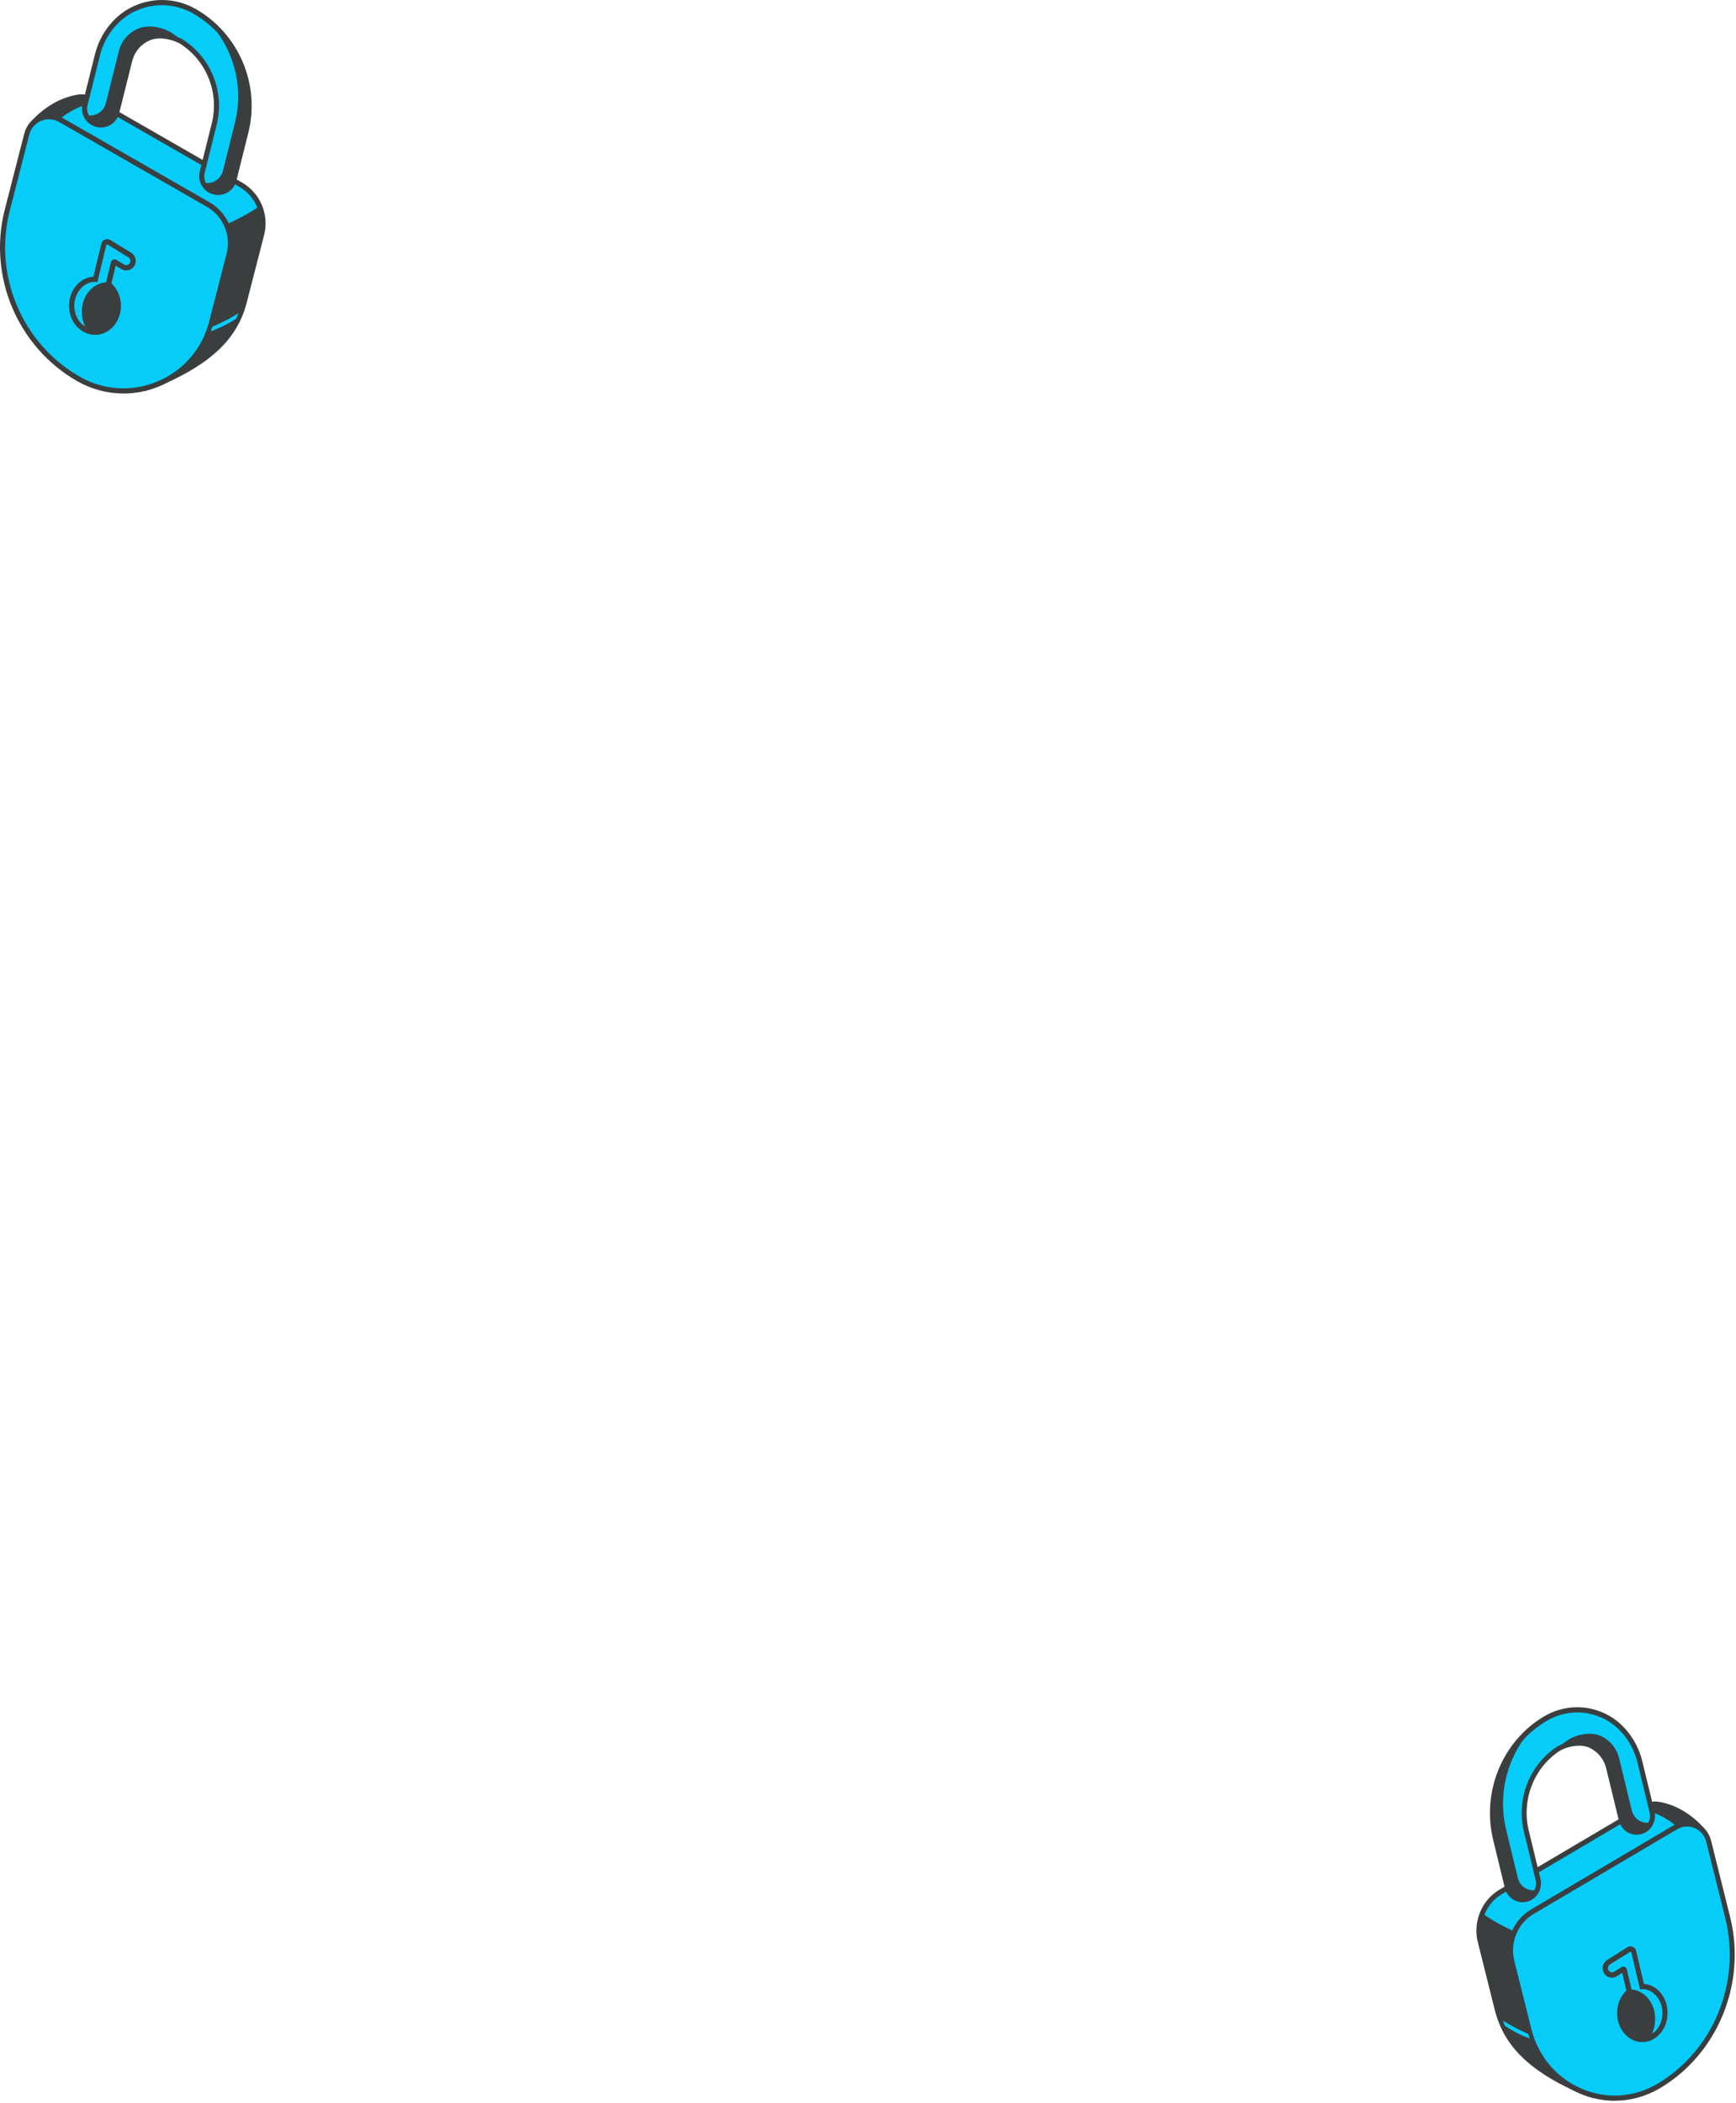 <svg width="478" height="579" viewBox="0 0 478 579" fill="none" xmlns="http://www.w3.org/2000/svg">
<path d="M66.26 50.846L25.586 27.495C24.269 26.741 22.843 26.521 21.478 26.741C21.478 26.741 21.463 26.741 21.447 26.741C21.306 26.756 21.18 26.788 21.055 26.819C13.513 28.202 8.746 34.268 8.746 34.268L12.76 37.473L14.846 37.112L10.879 52.59C6.347 70.645 14.328 89.518 30.432 98.789C33.709 100.675 37.174 101.728 40.639 102.042L39.902 106.693C39.902 106.787 39.981 106.866 40.059 106.835C41.894 106.253 56.523 101.366 63.25 91.734C63.266 91.702 63.281 91.686 63.297 91.655C65.069 89.188 66.417 86.328 67.217 83.154L72.031 64.438C73.364 59.111 71.011 53.564 66.26 50.83V50.846Z" fill="#06CCF9"/>
<path d="M68.927 56.675L28.253 33.325C26.936 32.57 25.509 32.35 24.145 32.57C24.145 32.57 24.129 32.57 24.113 32.57C23.972 32.586 23.847 32.617 23.721 32.649C19.346 33.45 15.912 35.839 13.78 37.693L14.846 37.505L13.702 41.936L15.411 43.303L17.496 42.941L13.529 58.42C11.334 67.157 12.102 76.082 15.27 84.018C18.829 90.162 23.956 95.457 30.432 99.182C33.709 101.067 37.175 102.12 40.64 102.434L39.903 107.086C39.903 107.18 39.981 107.259 40.06 107.227C41.894 106.646 56.524 101.759 63.251 92.126C63.266 92.095 63.282 92.079 63.298 92.047C65.069 89.58 66.418 86.721 67.218 83.546L72.031 64.831C72.486 62.992 72.502 61.123 72.141 59.347C71.247 58.294 70.165 57.383 68.927 56.66V56.675Z" fill="#06CCF9"/>
<path d="M14.846 36.986L13.356 35.792C13.356 35.792 18.138 29.726 25.665 28.343C25.79 28.312 25.931 28.28 26.057 28.265C26.057 28.265 26.073 28.265 26.088 28.265C26.402 28.218 26.715 28.202 27.029 28.202L25.586 27.369C24.269 26.615 22.843 26.395 21.478 26.615C21.478 26.615 21.463 26.615 21.447 26.615C21.306 26.631 21.18 26.662 21.055 26.693C13.513 28.076 8.746 34.142 8.746 34.142L12.76 37.347L14.846 36.986Z" fill="#3B3E3F"/>
<path d="M36.829 101.224C36.233 100.941 35.621 100.659 35.041 100.313C18.938 91.026 10.957 72.169 15.488 54.114L19.455 38.636L17.37 38.997L14.861 36.986L10.894 52.464C6.362 70.519 14.344 89.392 30.447 98.663C32.517 99.857 34.665 100.674 36.844 101.224H36.829Z" fill="#3B3E3F"/>
<path d="M56.617 63.998C56.523 64.03 56.445 63.951 56.461 63.857L57.198 59.206C53.732 58.891 50.267 57.839 46.99 55.953C39.479 51.616 25.743 47.31 13.685 42.093L11.036 52.449C6.504 70.504 14.485 89.376 30.589 98.648C33.866 100.533 37.331 101.586 40.796 101.9L40.059 106.552C40.059 106.646 40.138 106.725 40.216 106.693C42.051 106.112 56.68 101.225 63.407 91.592C63.422 91.561 63.438 91.545 63.454 91.513C65.226 89.046 66.574 86.186 67.374 83.012L72.188 64.297C72.846 61.688 72.611 59.017 71.639 56.644C65.053 61.17 57.872 63.574 56.617 63.967V63.998Z" fill="#3B3E3F"/>
<path d="M39.903 107.636L39.479 107.353C39.26 107.164 39.15 106.882 39.197 106.599L39.824 102.686C36.391 102.277 33.113 101.177 30.087 99.433C13.796 90.036 5.611 70.708 10.205 52.449L13.905 38.023L12.588 38.243L7.774 34.393L8.213 33.843C8.417 33.592 13.247 27.558 20.961 26.128C21.071 26.096 21.228 26.065 21.369 26.049C23 25.798 24.568 26.096 25.963 26.898L66.637 50.249C71.639 53.124 74.148 59.048 72.737 64.642L67.923 83.358C67.123 86.516 65.775 89.455 63.893 92.095C56.963 102.01 41.973 106.992 40.295 107.526L39.919 107.652L39.903 107.636ZM15.818 36.232L11.569 52.779C7.132 70.425 15.034 89.109 30.793 98.192C33.866 99.967 37.206 101.02 40.718 101.35L41.471 101.413L40.765 105.86C44.434 104.587 56.759 99.826 62.686 91.325C64.505 88.763 65.79 85.982 66.543 82.981L71.357 64.265C72.611 59.284 70.369 54.004 65.916 51.443L25.242 28.092C24.129 27.448 22.874 27.212 21.604 27.416C21.463 27.432 21.353 27.463 21.228 27.495C15.316 28.579 11.114 32.681 9.766 34.158L12.949 36.703L15.803 36.216L15.818 36.232Z" fill="#3B3E3F"/>
<path d="M21.495 104.257C35.889 112.554 54.219 104.776 58.28 88.622L63.094 69.907C64.427 64.58 62.075 59.033 57.324 56.298L16.65 32.948C13.012 30.858 8.386 32.822 7.367 36.908L1.942 58.059C-2.59 76.114 5.391 94.986 21.495 104.257Z" fill="#06CCF9"/>
<path d="M50.722 93.431L56.147 72.28V72.217C56.978 69.011 55.567 65.664 52.713 64.014L28.237 49.966C24.599 47.876 19.974 49.84 18.954 53.926L13.529 75.077C13.184 76.444 12.918 77.796 12.714 79.163C11.381 88.355 15.85 97.579 23.862 102.246C23.909 102.278 23.941 102.294 23.988 102.325C32.361 107.149 42.051 106.536 49.499 101.995C49.593 99.151 49.985 96.275 50.706 93.431H50.722Z" fill="#06CCF9"/>
<path d="M33.96 108.327C29.538 108.327 25.132 107.165 21.15 104.87C4.858 95.474 -3.327 76.161 1.267 57.886L6.693 36.735C7.241 34.582 8.715 32.838 10.769 31.974C12.808 31.109 15.097 31.235 17.026 32.351L57.7 55.702C62.702 58.577 65.21 64.486 63.799 70.096L58.986 88.811C56.994 96.715 51.553 103.079 44.058 106.269C40.797 107.652 37.378 108.343 33.976 108.343L33.96 108.327ZM13.513 32.822C12.777 32.822 12.024 32.979 11.303 33.278C9.672 33.969 8.48 35.368 8.057 37.081L2.631 58.232C-1.806 75.894 6.097 94.562 21.855 103.645C28.535 107.495 36.422 107.966 43.494 104.965C50.581 101.948 55.724 95.945 57.606 88.465L62.419 69.75C63.674 64.769 61.432 59.489 56.978 56.943L16.305 33.592C15.442 33.089 14.486 32.838 13.513 32.838V32.822Z" fill="#3B3E3F"/>
<path d="M35.733 70.237L29.978 66.701C29.445 66.371 28.755 66.67 28.614 67.267L26.293 76.899C26.293 76.899 26.199 76.899 26.168 76.899C22.624 76.899 19.755 80.168 19.755 84.191C19.755 88.213 22.624 91.482 26.168 91.482C29.712 91.482 32.581 88.213 32.581 84.191C32.581 81.724 31.499 79.539 29.837 78.219L31.248 72.374C31.295 72.169 31.546 72.059 31.719 72.185L33.773 73.442C34.87 74.118 36.313 73.505 36.595 72.232C36.768 71.447 36.423 70.645 35.748 70.237H35.733Z" fill="#3B3E3F"/>
<path d="M26.168 92.189C22.247 92.189 19.049 88.606 19.049 84.191C19.049 79.775 22.012 76.444 25.744 76.208L27.939 67.11C28.065 66.607 28.425 66.182 28.896 65.994C29.382 65.79 29.915 65.837 30.354 66.104L36.109 69.639C37.034 70.205 37.52 71.321 37.285 72.389C37.112 73.207 36.548 73.898 35.779 74.228C35.011 74.558 34.133 74.495 33.412 74.055L31.828 73.081L30.652 77.968C32.314 79.492 33.302 81.771 33.302 84.191C33.302 88.606 30.103 92.189 26.183 92.189H26.168ZM26.12 77.606C23.016 77.606 20.46 80.561 20.46 84.191C20.46 87.82 23.016 90.775 26.168 90.775C29.319 90.775 31.875 87.82 31.875 84.191C31.875 82.038 30.95 80.011 29.398 78.785L29.053 78.502L30.558 72.232C30.636 71.918 30.856 71.651 31.169 71.525C31.467 71.4 31.812 71.431 32.095 71.604L34.133 72.861C34.462 73.065 34.854 73.097 35.199 72.939C35.544 72.782 35.795 72.484 35.873 72.107C35.983 71.619 35.764 71.117 35.34 70.865L29.586 67.33C29.507 67.282 29.429 67.298 29.398 67.33C29.366 67.33 29.303 67.377 29.272 67.471L26.81 77.669L26.073 77.638L26.12 77.606Z" fill="#3B3E3F"/>
<path d="M28.614 67.267L26.293 76.9C26.293 76.9 26.199 76.9 26.168 76.9C22.624 76.9 19.755 80.152 19.755 84.175C19.755 86.155 20.46 87.962 21.589 89.266C21.668 89.361 21.762 89.439 21.84 89.518C21.95 89.644 22.076 89.754 22.201 89.863C23.079 90.571 24.161 91.011 25.384 91.105C23.894 89.769 23.252 88.056 23.252 85.715C23.252 81.692 26.121 78.424 29.665 78.424C29.712 78.424 29.759 78.424 29.79 78.424L29.837 78.235C29.837 78.235 29.837 78.235 29.822 78.219C29.822 78.219 29.822 78.204 29.822 78.188L31.233 72.342C31.28 72.138 31.531 72.028 31.703 72.154L33.757 73.411C34.855 74.087 36.297 73.474 36.58 72.201C36.752 71.415 36.407 70.614 35.733 70.205L30.01 66.685H29.978C29.445 66.371 28.755 66.654 28.614 67.251V67.267Z" fill="#06CCF9"/>
<path d="M27.438 91.969L25.352 91.812C24.035 91.718 22.796 91.231 21.777 90.429C21.605 90.272 21.479 90.162 21.338 90.021C21.26 89.942 21.166 89.848 21.072 89.753C19.754 88.229 19.049 86.265 19.049 84.175C19.049 79.932 22.012 76.444 25.744 76.192L27.939 67.094C28.065 66.591 28.425 66.167 28.896 65.978C29.272 65.821 29.711 65.821 30.088 65.963H30.135L30.401 66.088L36.124 69.608C37.05 70.19 37.536 71.29 37.3 72.358C37.128 73.175 36.563 73.867 35.795 74.197C35.027 74.527 34.149 74.464 33.427 74.024L31.844 73.05L30.699 77.811H30.73L30.417 79.162L29.68 79.131C26.575 79.131 24.019 82.085 24.019 85.715C24.019 87.899 24.599 89.408 25.917 90.571L27.469 91.969H27.438ZM26.12 77.607C23.032 77.607 20.476 80.561 20.46 84.175C20.46 85.919 21.056 87.553 22.122 88.811C22.185 88.874 22.247 88.936 22.326 89.015C22.451 89.141 22.561 89.235 22.671 89.329C22.922 89.533 23.204 89.706 23.486 89.848C22.859 88.701 22.546 87.349 22.546 85.699C22.546 81.457 25.493 77.984 29.209 77.717L30.542 72.185C30.621 71.871 30.84 71.604 31.154 71.478C31.452 71.352 31.797 71.384 32.079 71.557L34.133 72.814C34.462 73.018 34.854 73.034 35.199 72.892C35.544 72.735 35.795 72.437 35.873 72.06C35.983 71.572 35.764 71.07 35.34 70.818L29.586 67.314C29.586 67.314 29.445 67.283 29.398 67.314C29.366 67.314 29.303 67.361 29.272 67.455L26.81 77.654L26.073 77.622L26.12 77.607Z" fill="#3B3E3F"/>
<path d="M58.938 52.841C56.539 52.244 55.065 49.793 55.676 47.389L58.985 34.126C61.133 25.546 57.574 16.495 50.282 11.655C47.915 10.084 43.822 9.314 41.188 10.382C38.428 11.482 36.421 13.792 35.7 16.668L32.125 30.983C31.529 33.388 29.083 34.865 26.684 34.252C24.285 33.655 22.811 31.203 23.423 28.799L26.841 15.112C28.236 9.502 31.968 4.615 37.252 2.29C42.584 -0.067 48.558 0.247 53.591 3.138C65.116 9.754 70.917 23.409 67.687 36.326L64.379 49.589C63.783 51.993 61.337 53.47 58.938 52.857V52.841Z" fill="#06CCF9"/>
<path d="M55.363 5.841C50.33 2.95 44.356 2.636 39.024 4.993C33.74 7.334 30.008 12.206 28.613 17.815L25.195 31.502C25.069 31.989 25.053 32.477 25.101 32.964C25.665 33.576 26.418 34.048 27.28 34.268C29.679 34.865 32.125 33.404 32.721 30.999L36.296 16.684C37.017 13.808 39.024 11.498 41.784 10.398C44.418 9.346 48.511 10.1 50.879 11.671C54.705 14.217 57.48 17.91 58.969 22.09C61.29 26.521 62.027 31.769 60.757 36.845L57.448 50.108C57.323 50.595 57.307 51.082 57.354 51.569C57.919 52.182 58.672 52.653 59.534 52.873C61.933 53.47 64.379 52.009 64.975 49.605L68.283 36.342C69.804 30.261 69.303 24.022 67.17 18.428C64.599 13.29 60.584 8.858 55.363 5.857V5.841Z" fill="#06CCF9"/>
<path d="M47.303 9.078C44.936 7.507 40.843 6.737 38.209 7.806C35.449 8.906 33.442 11.216 32.721 14.091L29.146 28.407C28.55 30.811 26.104 32.288 23.705 31.675C23.627 31.659 23.564 31.612 23.485 31.596C24.003 32.869 25.1 33.891 26.527 34.252C28.926 34.849 31.372 33.388 31.968 30.983L35.543 16.668C36.265 13.793 38.272 11.483 41.031 10.383C43.666 9.33 47.758 10.084 50.126 11.655C50.486 11.891 50.816 12.143 51.145 12.394C50.016 11.153 48.73 10.021 47.303 9.078Z" fill="#3B3E3F"/>
<path d="M57.135 5.669C64.175 12.96 67.248 23.567 64.708 33.734L61.4 46.996C60.804 49.4 58.358 50.877 55.959 50.265C55.88 50.249 55.818 50.202 55.739 50.186C56.257 51.459 57.354 52.48 58.781 52.842C61.18 53.439 63.626 51.977 64.222 49.573L67.531 36.311C70.384 24.871 66.151 12.85 57.135 5.653V5.669Z" fill="#3B3E3F"/>
<path d="M60.036 53.69C59.612 53.69 59.205 53.643 58.781 53.533C56.006 52.842 54.312 49.997 55.002 47.216L58.311 33.953C60.381 25.688 57.01 16.951 49.906 12.237C47.821 10.854 43.932 10.037 41.455 11.027C38.899 12.048 37.065 14.17 36.39 16.841L32.815 31.156C32.47 32.508 31.639 33.639 30.448 34.362C29.256 35.069 27.86 35.289 26.512 34.943C25.163 34.598 24.034 33.765 23.313 32.571C22.592 31.376 22.388 29.978 22.733 28.626L26.151 14.94C27.657 8.937 31.702 3.971 36.97 1.63C42.505 -0.821 48.699 -0.491 53.952 2.51C65.759 9.283 71.686 23.252 68.393 36.483L65.085 49.746C64.489 52.103 62.372 53.69 60.036 53.69ZM59.111 52.166C61.149 52.684 63.187 51.443 63.689 49.416L66.998 36.153C70.149 23.535 64.489 10.21 53.231 3.751C48.37 0.97 42.647 0.671 37.535 2.934C32.658 5.087 28.911 9.707 27.515 15.285L24.097 28.988C23.846 29.962 24.003 30.983 24.52 31.863C25.038 32.728 25.869 33.341 26.841 33.592C27.829 33.843 28.832 33.686 29.711 33.168C30.573 32.649 31.184 31.816 31.435 30.842L35.01 16.527C35.794 13.415 37.943 10.948 40.922 9.754C43.901 8.56 48.307 9.534 50.675 11.105C58.264 16.165 61.886 25.499 59.659 34.346L56.351 47.609C55.849 49.636 57.072 51.694 59.095 52.197L59.111 52.166Z" fill="#3B3E3F"/>
<path d="M58.029 91.23L58.468 89.926C58.468 89.926 62.357 88.371 65.618 86.233L65.07 87.71C61.714 89.91 58.218 91.152 58.029 91.23Z" fill="#06CCF9"/>
<path d="M413.203 520.846L452.765 497.495C454.046 496.741 455.434 496.521 456.761 496.741C456.761 496.741 456.776 496.741 456.791 496.741C456.928 496.756 457.05 496.788 457.172 496.819C464.508 498.202 469.145 504.268 469.145 504.268L465.24 507.473L463.212 507.112L467.07 522.59C471.478 540.645 463.715 559.518 448.052 568.789C444.865 570.675 441.494 571.728 438.124 572.042L438.84 576.693C438.84 576.787 438.764 576.866 438.688 576.835C436.904 576.253 422.674 571.366 416.131 561.733C416.116 561.702 416.101 561.686 416.086 561.655C414.362 559.188 413.051 556.328 412.273 553.154L407.591 534.438C406.294 529.111 408.582 523.564 413.203 520.83V520.846Z" fill="#06CCF9"/>
<path d="M410.61 526.675L450.171 503.325C451.453 502.57 452.84 502.35 454.167 502.57C454.167 502.57 454.183 502.57 454.198 502.57C454.335 502.586 454.457 502.617 454.579 502.649C458.834 503.45 462.174 505.839 464.248 507.693L463.211 507.505L464.325 511.936L462.662 513.303L460.634 512.942L464.492 528.42C466.627 537.157 465.88 546.082 462.799 554.018C459.337 560.162 454.35 565.457 448.052 569.182C444.864 571.067 441.494 572.12 438.123 572.434L438.84 577.086C438.84 577.18 438.764 577.259 438.687 577.227C436.903 576.646 422.674 571.759 416.131 562.126C416.116 562.095 416.1 562.079 416.085 562.047C414.362 559.58 413.05 556.72 412.272 553.546L407.59 534.831C407.148 532.992 407.133 531.123 407.483 529.347C408.353 528.294 409.405 527.383 410.61 526.66V526.675Z" fill="#06CCF9"/>
<path d="M463.212 506.986L464.661 505.792C464.661 505.792 460.009 499.726 452.688 498.343C452.566 498.312 452.429 498.28 452.307 498.265C452.307 498.265 452.292 498.265 452.277 498.265C451.972 498.218 451.667 498.202 451.362 498.202L452.765 497.369C454.046 496.615 455.434 496.395 456.761 496.615C456.761 496.615 456.776 496.615 456.791 496.615C456.928 496.63 457.05 496.662 457.172 496.693C464.508 498.076 469.145 504.142 469.145 504.142L465.24 507.347L463.212 506.986Z" fill="#3B3E3F"/>
<path d="M441.83 571.224C442.41 570.941 443.004 570.659 443.569 570.313C459.232 561.026 466.994 542.169 462.587 524.114L458.728 508.636L460.757 508.997L463.197 506.986L467.055 522.464C471.463 540.519 463.7 559.392 448.037 568.663C446.024 569.857 443.935 570.674 441.815 571.224H441.83Z" fill="#3B3E3F"/>
<path d="M422.583 533.998C422.674 534.03 422.75 533.951 422.735 533.857L422.018 529.206C425.389 528.891 428.759 527.839 431.947 525.953C439.252 521.616 452.612 517.31 464.34 512.093L466.918 522.449C471.325 540.504 463.563 559.376 447.9 568.648C444.712 570.533 441.342 571.586 437.971 571.9L438.688 576.552C438.688 576.646 438.612 576.725 438.535 576.693C436.751 576.112 422.522 571.225 415.979 561.592C415.964 561.561 415.948 561.545 415.933 561.514C414.21 559.046 412.898 556.186 412.12 553.012L407.438 534.297C406.798 531.689 407.026 529.017 407.972 526.644C414.377 531.17 421.363 533.574 422.583 533.967V533.998Z" fill="#3B3E3F"/>
<path d="M438.84 577.636L439.252 577.353C439.465 577.164 439.572 576.882 439.526 576.599L438.916 572.686C442.256 572.277 445.444 571.177 448.387 569.433C464.233 560.036 472.195 540.708 467.726 522.449L464.127 508.023L465.408 508.243L470.09 504.393L469.663 503.843C469.465 503.592 464.767 497.558 457.264 496.128C457.157 496.096 457.004 496.065 456.867 496.049C455.281 495.798 453.756 496.096 452.398 496.898L412.837 520.249C407.972 523.124 405.532 529.048 406.904 534.643L411.586 553.358C412.364 556.516 413.676 559.455 415.506 562.095C422.247 572.01 436.827 576.992 438.459 577.526L438.825 577.652L438.84 577.636ZM462.266 506.232L466.399 522.779C470.715 540.425 463.029 559.109 447.701 568.192C444.712 569.967 441.463 571.02 438.047 571.35L437.315 571.413L438.001 575.86C434.433 574.587 422.445 569.826 416.68 561.325C414.911 558.763 413.66 555.982 412.928 552.981L408.246 534.265C407.026 529.284 409.207 524.004 413.538 521.443L453.1 498.092C454.183 497.448 455.403 497.212 456.638 497.416C456.776 497.432 456.882 497.463 457.004 497.495C462.754 498.579 466.841 502.68 468.153 504.158L465.057 506.703L462.281 506.216L462.266 506.232Z" fill="#3B3E3F"/>
<path d="M456.745 574.257C442.745 582.554 424.916 574.776 420.966 558.622L416.284 539.907C414.988 534.58 417.275 529.033 421.896 526.299L461.458 502.948C464.996 500.858 469.495 502.822 470.487 506.908L475.763 528.058C480.171 546.114 472.408 564.986 456.745 574.257Z" fill="#06CCF9"/>
<path d="M428.317 563.431L423.04 542.28V542.217C422.232 539.011 423.604 535.664 426.38 534.014L450.187 519.966C453.725 517.876 458.225 519.84 459.216 523.926L464.493 545.077C464.828 546.444 465.088 547.796 465.286 549.163C466.582 558.355 462.236 567.579 454.442 572.246C454.397 572.278 454.366 572.294 454.32 572.325C446.176 577.149 436.751 576.536 429.507 571.995C429.415 569.151 429.034 566.275 428.332 563.431H428.317Z" fill="#06CCF9"/>
<path d="M444.621 578.327C448.922 578.327 453.207 577.165 457.081 574.87C472.927 565.474 480.888 546.161 476.42 527.886L471.143 506.735C470.609 504.582 469.175 502.838 467.177 501.974C465.195 501.109 462.968 501.235 461.092 502.351L421.531 525.702C416.666 528.577 414.225 534.486 415.598 540.096L420.28 558.811C422.217 566.715 427.509 573.079 434.799 576.269C437.971 577.652 441.296 578.343 444.606 578.343L444.621 578.327ZM464.509 502.822C465.225 502.822 465.957 502.979 466.659 503.278C468.245 503.969 469.404 505.368 469.816 507.081L475.093 528.232C479.409 545.894 471.722 564.562 456.395 573.645C449.898 577.495 442.227 577.966 435.348 574.965C428.455 571.948 423.452 565.945 421.622 558.465L416.94 539.75C415.72 534.769 417.901 529.489 422.232 526.943L461.794 503.592C462.633 503.089 463.563 502.838 464.509 502.838V502.822Z" fill="#3B3E3F"/>
<path d="M442.898 540.237L448.495 536.701C449.013 536.371 449.684 536.67 449.822 537.267L452.079 546.899C452.079 546.899 452.17 546.899 452.201 546.899C455.648 546.899 458.438 550.168 458.438 554.191C458.438 558.213 455.648 561.482 452.201 561.482C448.754 561.482 445.963 558.213 445.963 554.191C445.963 551.724 447.015 549.539 448.632 548.219L447.259 542.374C447.214 542.17 446.97 542.06 446.802 542.185L444.804 543.442C443.736 544.118 442.333 543.505 442.059 542.232C441.891 541.447 442.226 540.645 442.882 540.237H442.898Z" fill="#3B3E3F"/>
<path d="M452.201 562.189C456.014 562.189 459.125 558.606 459.125 554.191C459.125 549.775 456.243 546.444 452.613 546.208L450.478 537.11C450.356 536.607 450.005 536.182 449.547 535.994C449.074 535.79 448.556 535.837 448.129 536.104L442.532 539.639C441.632 540.205 441.159 541.321 441.388 542.389C441.556 543.207 442.105 543.898 442.852 544.228C443.599 544.558 444.453 544.495 445.155 544.055L446.695 543.081L447.839 547.968C446.223 549.492 445.262 551.771 445.262 554.191C445.262 558.606 448.373 562.189 452.186 562.189H452.201ZM452.247 547.606C455.266 547.606 457.752 550.561 457.752 554.191C457.752 557.82 455.266 560.775 452.201 560.775C449.135 560.775 446.65 557.82 446.65 554.191C446.65 552.038 447.549 550.011 449.059 548.785L449.395 548.502L447.931 542.232C447.854 541.918 447.641 541.651 447.336 541.525C447.046 541.399 446.711 541.431 446.436 541.604L444.453 542.861C444.133 543.065 443.752 543.097 443.416 542.939C443.081 542.782 442.837 542.484 442.76 542.107C442.654 541.619 442.867 541.117 443.279 540.865L448.876 537.33C448.952 537.282 449.029 537.298 449.059 537.33C449.09 537.33 449.151 537.377 449.181 537.471L451.576 547.669L452.292 547.638L452.247 547.606Z" fill="#3B3E3F"/>
<path d="M449.822 537.267L452.079 546.899C452.079 546.899 452.17 546.899 452.201 546.899C455.648 546.899 458.438 550.152 458.438 554.175C458.438 556.155 457.752 557.962 456.654 559.266C456.578 559.361 456.486 559.439 456.41 559.518C456.303 559.643 456.181 559.753 456.059 559.863C455.205 560.571 454.153 561.011 452.963 561.105C454.412 559.769 455.037 558.056 455.037 555.715C455.037 551.692 452.247 548.424 448.8 548.424C448.754 548.424 448.708 548.424 448.678 548.424L448.632 548.235C448.632 548.235 448.632 548.235 448.647 548.219C448.647 548.219 448.647 548.204 448.647 548.188L447.275 542.342C447.229 542.138 446.985 542.028 446.817 542.154L444.819 543.411C443.752 544.087 442.348 543.474 442.074 542.201C441.906 541.415 442.242 540.614 442.898 540.205L448.464 536.685H448.495C449.013 536.371 449.684 536.654 449.822 537.251V537.267Z" fill="#06CCF9"/>
<path d="M450.966 561.969L452.994 561.812C454.275 561.718 455.48 561.231 456.471 560.429C456.639 560.272 456.761 560.162 456.898 560.021C456.975 559.942 457.066 559.848 457.158 559.753C458.439 558.229 459.125 556.265 459.125 554.175C459.125 549.932 456.243 546.444 452.613 546.192L450.478 537.094C450.356 536.591 450.005 536.167 449.547 535.978C449.181 535.821 448.754 535.821 448.388 535.963H448.342L448.083 536.088L442.516 539.608C441.617 540.19 441.144 541.29 441.373 542.358C441.54 543.175 442.089 543.867 442.837 544.197C443.584 544.527 444.438 544.464 445.14 544.024L446.68 543.05L447.793 547.811H447.763L448.068 549.162L448.785 549.131C451.804 549.131 454.29 552.085 454.29 555.715C454.29 557.899 453.726 559.408 452.445 560.571L450.935 561.969H450.966ZM452.247 547.607C455.251 547.607 457.737 550.561 457.752 554.175C457.752 555.919 457.173 557.553 456.136 558.811C456.075 558.873 456.014 558.936 455.938 559.015C455.815 559.141 455.709 559.235 455.602 559.329C455.358 559.533 455.083 559.706 454.809 559.848C455.419 558.701 455.724 557.349 455.724 555.699C455.724 551.456 452.857 547.984 449.242 547.717L447.946 542.185C447.87 541.871 447.656 541.604 447.351 541.478C447.061 541.352 446.726 541.384 446.451 541.557L444.453 542.814C444.133 543.018 443.752 543.034 443.416 542.892C443.081 542.735 442.837 542.437 442.76 542.06C442.654 541.572 442.867 541.07 443.279 540.818L448.876 537.314C448.876 537.314 449.013 537.283 449.059 537.314C449.09 537.314 449.151 537.361 449.181 537.455L451.576 547.654L452.292 547.622L452.247 547.607Z" fill="#3B3E3F"/>
<path d="M420.326 522.841C422.66 522.244 424.093 519.793 423.499 517.389L420.281 504.126C418.191 495.546 421.653 486.495 428.745 481.655C431.048 480.084 435.028 479.314 437.591 480.382C440.275 481.482 442.227 483.792 442.929 486.668L446.406 500.983C446.985 503.388 449.365 504.865 451.698 504.252C454.031 503.655 455.465 501.203 454.87 498.799L451.546 485.112C450.188 479.502 446.558 474.615 441.419 472.29C436.233 469.933 430.423 470.247 425.527 473.138C414.317 479.754 408.674 493.409 411.816 506.326L415.034 519.589C415.614 521.993 417.993 523.47 420.326 522.857V522.841Z" fill="#06CCF9"/>
<path d="M423.803 475.841C428.699 472.95 434.51 472.636 439.695 474.993C444.835 477.334 448.464 482.206 449.822 487.815L453.146 501.502C453.268 501.989 453.284 502.476 453.238 502.964C452.689 503.576 451.957 504.048 451.118 504.268C448.785 504.865 446.405 503.404 445.826 500.999L442.349 486.684C441.647 483.808 439.695 481.498 437.011 480.398C434.449 479.346 430.468 480.1 428.165 481.671C424.444 484.217 421.744 487.91 420.295 492.09C418.038 496.521 417.321 501.769 418.557 506.845L421.775 520.107C421.897 520.595 421.912 521.082 421.866 521.569C421.317 522.182 420.585 522.653 419.746 522.873C417.413 523.47 415.034 522.009 414.454 519.605L411.236 506.342C409.757 500.261 410.245 494.022 412.319 488.428C414.82 483.29 418.725 478.858 423.803 475.857V475.841Z" fill="#06CCF9"/>
<path d="M431.642 479.078C433.945 477.507 437.926 476.737 440.488 477.806C443.172 478.906 445.124 481.215 445.826 484.091L449.303 498.406C449.882 500.811 452.262 502.288 454.595 501.675C454.671 501.659 454.732 501.612 454.809 501.596C454.305 502.869 453.238 503.891 451.85 504.252C449.516 504.849 447.137 503.388 446.558 500.984L443.08 486.668C442.379 483.793 440.427 481.483 437.743 480.383C435.18 479.33 431.2 480.084 428.897 481.655C428.546 481.891 428.226 482.143 427.906 482.394C429.004 481.153 430.254 480.021 431.642 479.078Z" fill="#3B3E3F"/>
<path d="M422.079 475.669C415.231 482.96 412.242 493.567 414.713 503.734L417.931 516.996C418.51 519.4 420.89 520.877 423.223 520.265C423.299 520.249 423.36 520.202 423.437 520.186C422.933 521.459 421.866 522.48 420.478 522.842C418.144 523.439 415.765 521.977 415.186 519.573L411.968 506.311C409.192 494.871 413.31 482.85 422.079 475.653V475.669Z" fill="#3B3E3F"/>
<path d="M419.258 523.69C419.67 523.69 420.067 523.643 420.479 523.533C423.178 522.842 424.825 519.997 424.154 517.216L420.936 503.953C418.923 495.688 422.202 486.951 429.111 482.237C431.139 480.854 434.921 480.037 437.331 481.027C439.817 482.048 441.601 484.17 442.257 486.841L445.735 501.156C446.07 502.508 446.878 503.639 448.037 504.362C449.197 505.069 450.554 505.289 451.866 504.943C453.177 504.598 454.275 503.765 454.977 502.571C455.678 501.376 455.877 499.978 455.541 498.626L452.216 484.94C450.752 478.937 446.817 473.971 441.693 471.63C436.309 469.179 430.285 469.509 425.176 472.51C413.692 479.283 407.927 493.252 411.13 506.483L414.348 519.746C414.927 522.103 416.986 523.69 419.258 523.69ZM420.158 522.166C418.176 522.684 416.193 521.443 415.705 519.416L412.487 506.153C409.421 493.535 414.927 480.21 425.877 473.751C430.605 470.97 436.172 470.671 441.144 472.934C445.887 475.087 449.532 479.707 450.889 485.285L454.214 498.988C454.458 499.962 454.306 500.984 453.802 501.863C453.299 502.728 452.491 503.341 451.545 503.592C450.584 503.843 449.608 503.686 448.754 503.168C447.915 502.649 447.321 501.816 447.077 500.842L443.599 486.527C442.837 483.415 440.747 480.948 437.85 479.754C434.952 478.56 430.666 479.534 428.363 481.105C420.982 486.165 417.459 495.499 419.625 504.346L422.843 517.609C423.331 519.636 422.141 521.694 420.174 522.197L420.158 522.166Z" fill="#3B3E3F"/>
<path d="M421.21 561.23L420.783 559.926C420.783 559.926 417.001 558.37 413.828 556.233L414.362 557.711C417.626 559.91 421.027 561.152 421.21 561.23Z" fill="#06CCF9"/>
</svg>
